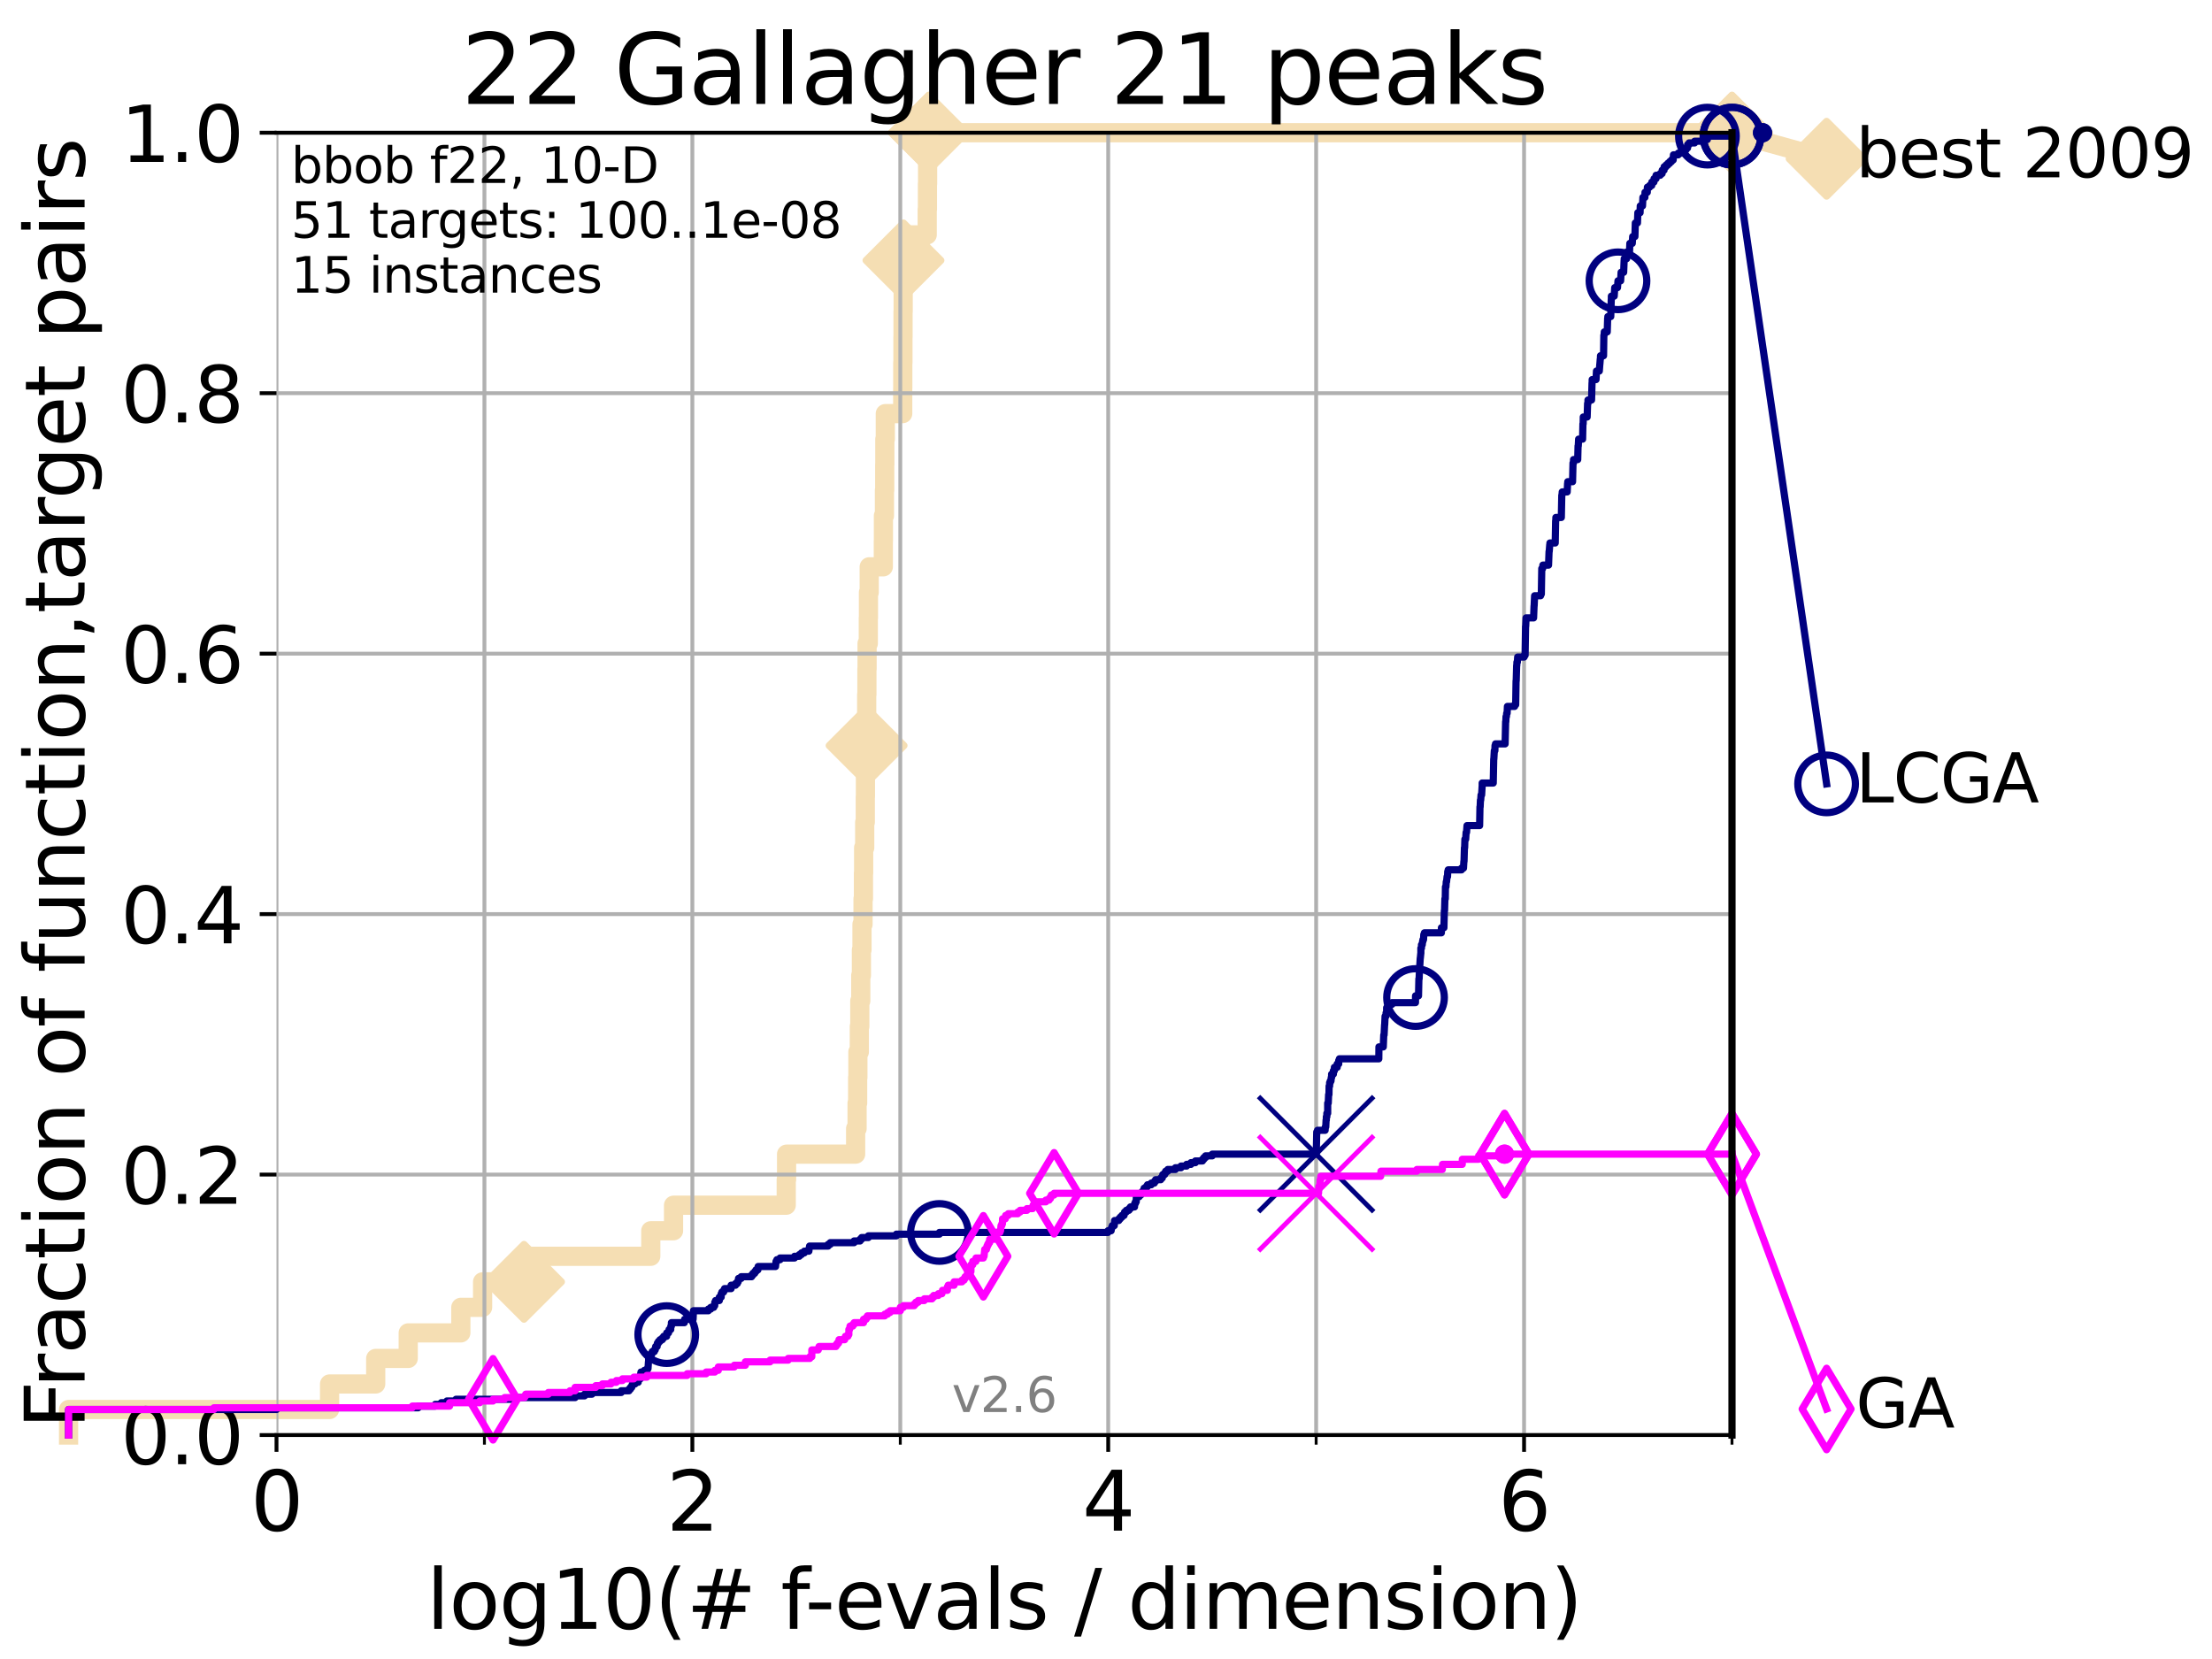 <?xml version="1.0" encoding="utf-8" standalone="no"?>
<!DOCTYPE svg PUBLIC "-//W3C//DTD SVG 1.1//EN"
  "http://www.w3.org/Graphics/SVG/1.1/DTD/svg11.dtd">
<svg xmlns:xlink="http://www.w3.org/1999/xlink" width="460.8pt" height="345.6pt" viewBox="0 0 460.8 345.6" xmlns="http://www.w3.org/2000/svg" version="1.1">
 <defs>
  <style type="text/css">*{stroke-linejoin: round; stroke-linecap: butt}</style>
 </defs>
 <g id="figure_1">
  <g id="patch_1">
   <path d="M 0 345.6 
L 460.8 345.6 
L 460.8 0 
L 0 0 
z
" style="fill: #ffffff"/>
  </g>
  <g id="axes_1">
   <g id="patch_2">
    <path d="M 57.6 298.944 
L 360.806 298.944 
L 360.806 27.648 
L 57.6 27.648 
z
" style="fill: #ffffff"/>
   </g>
   <g id="line2d_1">
    <path d="M 14.285 298.944 
L 14.285 293.624 
L 68.657 293.624 
L 68.657 288.305 
L 78.267 288.305 
L 78.267 282.985 
L 85.039 282.985 
L 85.039 277.666 
L 95.999 277.666 
L 95.999 272.346 
L 100.535 272.346 
L 100.535 267.027 
L 109.159 267.027 
L 109.159 261.707 
L 135.569 261.707 
L 135.569 256.388 
L 140.313 256.388 
L 140.313 251.068 
L 163.786 251.068 
L 163.786 245.749 
L 163.859 245.749 
L 163.859 240.429 
L 178.244 240.429 
L 178.244 235.11 
L 178.547 235.11 
L 178.547 229.79 
L 178.662 229.79 
L 178.662 224.471 
L 178.713 224.471 
L 178.713 219.151 
L 179.012 219.151 
L 179.012 213.832 
L 179.112 213.832 
L 179.112 208.512 
L 179.311 208.512 
L 179.311 203.192 
L 179.448 203.192 
L 179.448 197.873 
L 179.569 197.873 
L 179.569 192.553 
L 179.786 192.553 
L 179.786 187.234 
L 179.871 187.234 
L 179.871 181.914 
L 179.913 181.914 
L 179.913 176.595 
L 180.135 176.595 
L 180.135 171.275 
L 180.257 171.275 
L 180.257 165.956 
L 180.285 165.956 
L 180.285 160.636 
L 180.5 160.636 
L 180.5 155.317 
L 180.527 155.317 
L 180.527 149.997 
L 180.546 149.997 
L 180.546 144.678 
L 180.593 144.678 
L 180.593 139.358 
L 180.631 139.358 
L 180.631 134.039 
L 180.884 134.039 
L 180.884 128.719 
L 180.916 128.719 
L 180.916 123.4 
L 181.074 123.4 
L 181.074 118.08 
L 184.011 118.08 
L 184.011 112.76 
L 184.031 112.76 
L 184.031 107.441 
L 184.246 107.441 
L 184.246 102.121 
L 184.302 102.121 
L 184.302 96.802 
L 184.326 96.802 
L 184.326 91.482 
L 184.426 91.482 
L 184.426 86.163 
L 188.05 86.163 
L 188.05 80.843 
L 188.065 80.843 
L 188.065 75.524 
L 188.098 75.524 
L 188.098 70.204 
L 188.118 70.204 
L 188.118 64.885 
L 188.147 64.885 
L 188.147 59.565 
L 188.195 59.565 
L 188.195 54.246 
L 188.207 54.246 
L 188.207 48.926 
L 193.155 48.926 
L 193.155 43.607 
L 193.202 43.607 
L 193.202 38.287 
L 193.236 38.287 
L 193.236 32.968 
L 193.486 32.968 
L 193.486 27.648 
L 360.806 27.648 
" style="fill: none; stroke: #f5deb3; stroke-width: 4; stroke-linecap: square"/>
   </g>
   <g id="line2d_2">
    <defs>
     <path id="mfcdd5320f6" d="M 0 7.778 
L 7.778 0 
L 0 -7.778 
L -7.778 0 
z
" style="stroke: #f5deb3; stroke-width: 1.5; stroke-linejoin: miter"/>
    </defs>
    <g>
     <use xlink:href="#mfcdd5320f6" x="109.159" y="267.027" style="fill: #f5deb3; stroke: #f5deb3; stroke-width: 1.5; stroke-linejoin: miter"/>
     <use xlink:href="#mfcdd5320f6" x="180.527" y="155.317" style="fill: #f5deb3; stroke: #f5deb3; stroke-width: 1.5; stroke-linejoin: miter"/>
     <use xlink:href="#mfcdd5320f6" x="188.207" y="54.246" style="fill: #f5deb3; stroke: #f5deb3; stroke-width: 1.5; stroke-linejoin: miter"/>
     <use xlink:href="#mfcdd5320f6" x="193.486" y="27.648" style="fill: #f5deb3; stroke: #f5deb3; stroke-width: 1.5; stroke-linejoin: miter"/>
     <use xlink:href="#mfcdd5320f6" x="193.486" y="27.648" style="fill: #f5deb3; stroke: #f5deb3; stroke-width: 1.5; stroke-linejoin: miter"/>
     <use xlink:href="#mfcdd5320f6" x="360.806" y="27.648" style="fill: #f5deb3; stroke: #f5deb3; stroke-width: 1.5; stroke-linejoin: miter"/>
    </g>
   </g>
   <g id="line2d_3">
    <path style="fill: none; stroke: #f5deb3; stroke-width: 4; stroke-linecap: square"/>
    <g/>
   </g>
   <g id="line2d_4">
    <path d="M 360.806 27.648 
L 380.515 33.074 
" style="fill: none; stroke: #f5deb3; stroke-width: 4; stroke-linecap: square"/>
    <g>
     <use xlink:href="#mfcdd5320f6" x="360.806" y="27.648" style="fill: #f5deb3; stroke: #f5deb3; stroke-width: 1.5; stroke-linejoin: miter"/>
     <use xlink:href="#mfcdd5320f6" x="380.515" y="33.074" style="fill: #f5deb3; stroke: #f5deb3; stroke-width: 1.5; stroke-linejoin: miter"/>
    </g>
   </g>
   <g id="matplotlib.axis_1">
    <g id="xtick_1">
     <g id="line2d_5">
      <path d="M 57.6 298.944 
L 57.6 27.648 
" clip-path="url(#p68dbb44972)" style="fill: none; stroke: #b0b0b0; stroke-width: 0.8; stroke-linecap: square"/>
     </g>
     <g id="line2d_6">
      <defs>
       <path id="m03008a2c82" d="M 0 0 
L 0 3.5 
" style="stroke: #000000; stroke-width: 0.8"/>
      </defs>
      <g>
       <use xlink:href="#m03008a2c82" x="57.6" y="298.944" style="stroke: #000000; stroke-width: 0.8"/>
      </g>
     </g>
     <g id="text_1">
      <!-- 0 -->
      <g transform="translate(52.192 318.861)scale(0.17 -0.17)">
       <defs>
        <path id="DejaVuSans-30" d="M 2034 4250 
Q 1547 4250 1301 3770 
Q 1056 3291 1056 2328 
Q 1056 1369 1301 889 
Q 1547 409 2034 409 
Q 2525 409 2770 889 
Q 3016 1369 3016 2328 
Q 3016 3291 2770 3770 
Q 2525 4250 2034 4250 
z
M 2034 4750 
Q 2819 4750 3233 4129 
Q 3647 3509 3647 2328 
Q 3647 1150 3233 529 
Q 2819 -91 2034 -91 
Q 1250 -91 836 529 
Q 422 1150 422 2328 
Q 422 3509 836 4129 
Q 1250 4750 2034 4750 
z
" transform="scale(0.016)"/>
       </defs>
       <use xlink:href="#DejaVuSans-30"/>
      </g>
     </g>
    </g>
    <g id="xtick_2">
     <g id="line2d_7">
      <path d="M 144.23 298.944 
L 144.23 27.648 
" clip-path="url(#p68dbb44972)" style="fill: none; stroke: #b0b0b0; stroke-width: 0.8; stroke-linecap: square"/>
     </g>
     <g id="line2d_8">
      <g>
       <use xlink:href="#m03008a2c82" x="144.23" y="298.944" style="stroke: #000000; stroke-width: 0.8"/>
      </g>
     </g>
     <g id="text_2">
      <!-- 2 -->
      <g transform="translate(138.822 318.861)scale(0.17 -0.17)">
       <defs>
        <path id="DejaVuSans-32" d="M 1228 531 
L 3431 531 
L 3431 0 
L 469 0 
L 469 531 
Q 828 903 1448 1529 
Q 2069 2156 2228 2338 
Q 2531 2678 2651 2914 
Q 2772 3150 2772 3378 
Q 2772 3750 2511 3984 
Q 2250 4219 1831 4219 
Q 1534 4219 1204 4116 
Q 875 4013 500 3803 
L 500 4441 
Q 881 4594 1212 4672 
Q 1544 4750 1819 4750 
Q 2544 4750 2975 4387 
Q 3406 4025 3406 3419 
Q 3406 3131 3298 2873 
Q 3191 2616 2906 2266 
Q 2828 2175 2409 1742 
Q 1991 1309 1228 531 
z
" transform="scale(0.016)"/>
       </defs>
       <use xlink:href="#DejaVuSans-32"/>
      </g>
     </g>
    </g>
    <g id="xtick_3">
     <g id="line2d_9">
      <path d="M 230.861 298.944 
L 230.861 27.648 
" clip-path="url(#p68dbb44972)" style="fill: none; stroke: #b0b0b0; stroke-width: 0.8; stroke-linecap: square"/>
     </g>
     <g id="line2d_10">
      <g>
       <use xlink:href="#m03008a2c82" x="230.861" y="298.944" style="stroke: #000000; stroke-width: 0.8"/>
      </g>
     </g>
     <g id="text_3">
      <!-- 4 -->
      <g transform="translate(225.453 318.861)scale(0.17 -0.17)">
       <defs>
        <path id="DejaVuSans-34" d="M 2419 4116 
L 825 1625 
L 2419 1625 
L 2419 4116 
z
M 2253 4666 
L 3047 4666 
L 3047 1625 
L 3713 1625 
L 3713 1100 
L 3047 1100 
L 3047 0 
L 2419 0 
L 2419 1100 
L 313 1100 
L 313 1709 
L 2253 4666 
z
" transform="scale(0.016)"/>
       </defs>
       <use xlink:href="#DejaVuSans-34"/>
      </g>
     </g>
    </g>
    <g id="xtick_4">
     <g id="line2d_11">
      <path d="M 317.491 298.944 
L 317.491 27.648 
" clip-path="url(#p68dbb44972)" style="fill: none; stroke: #b0b0b0; stroke-width: 0.8; stroke-linecap: square"/>
     </g>
     <g id="line2d_12">
      <g>
       <use xlink:href="#m03008a2c82" x="317.491" y="298.944" style="stroke: #000000; stroke-width: 0.8"/>
      </g>
     </g>
     <g id="text_4">
      <!-- 6 -->
      <g transform="translate(312.083 318.861)scale(0.17 -0.17)">
       <defs>
        <path id="DejaVuSans-36" d="M 2113 2584 
Q 1688 2584 1439 2293 
Q 1191 2003 1191 1497 
Q 1191 994 1439 701 
Q 1688 409 2113 409 
Q 2538 409 2786 701 
Q 3034 994 3034 1497 
Q 3034 2003 2786 2293 
Q 2538 2584 2113 2584 
z
M 3366 4563 
L 3366 3988 
Q 3128 4100 2886 4159 
Q 2644 4219 2406 4219 
Q 1781 4219 1451 3797 
Q 1122 3375 1075 2522 
Q 1259 2794 1537 2939 
Q 1816 3084 2150 3084 
Q 2853 3084 3261 2657 
Q 3669 2231 3669 1497 
Q 3669 778 3244 343 
Q 2819 -91 2113 -91 
Q 1303 -91 875 529 
Q 447 1150 447 2328 
Q 447 3434 972 4092 
Q 1497 4750 2381 4750 
Q 2619 4750 2861 4703 
Q 3103 4656 3366 4563 
z
" transform="scale(0.016)"/>
       </defs>
       <use xlink:href="#DejaVuSans-36"/>
      </g>
     </g>
    </g>
    <g id="xtick_5">
     <g id="line2d_13">
      <path d="M 100.915 298.944 
L 100.915 27.648 
" clip-path="url(#p68dbb44972)" style="fill: none; stroke: #b0b0b0; stroke-width: 0.8; stroke-linecap: square"/>
     </g>
     <g id="line2d_14">
      <defs>
       <path id="m8976411b44" d="M 0 0 
L 0 2 
" style="stroke: #000000; stroke-width: 0.6"/>
      </defs>
      <g>
       <use xlink:href="#m8976411b44" x="100.915" y="298.944" style="stroke: #000000; stroke-width: 0.6"/>
      </g>
     </g>
    </g>
    <g id="xtick_6">
     <g id="line2d_15">
      <path d="M 187.546 298.944 
L 187.546 27.648 
" clip-path="url(#p68dbb44972)" style="fill: none; stroke: #b0b0b0; stroke-width: 0.8; stroke-linecap: square"/>
     </g>
     <g id="line2d_16">
      <g>
       <use xlink:href="#m8976411b44" x="187.546" y="298.944" style="stroke: #000000; stroke-width: 0.6"/>
      </g>
     </g>
    </g>
    <g id="xtick_7">
     <g id="line2d_17">
      <path d="M 274.176 298.944 
L 274.176 27.648 
" clip-path="url(#p68dbb44972)" style="fill: none; stroke: #b0b0b0; stroke-width: 0.8; stroke-linecap: square"/>
     </g>
     <g id="line2d_18">
      <g>
       <use xlink:href="#m8976411b44" x="274.176" y="298.944" style="stroke: #000000; stroke-width: 0.6"/>
      </g>
     </g>
    </g>
    <g id="xtick_8">
     <g id="line2d_19">
      <path d="M 360.806 298.944 
L 360.806 27.648 
" clip-path="url(#p68dbb44972)" style="fill: none; stroke: #b0b0b0; stroke-width: 0.8; stroke-linecap: square"/>
     </g>
     <g id="line2d_20">
      <g>
       <use xlink:href="#m8976411b44" x="360.806" y="298.944" style="stroke: #000000; stroke-width: 0.6"/>
      </g>
     </g>
    </g>
    <g id="text_5">
     <!-- log10(# f-evals / dimension) -->
     <g transform="translate(88.823 339.314)scale(0.17 -0.17)">
      <defs>
       <path id="DejaVuSans-6c" d="M 603 4863 
L 1178 4863 
L 1178 0 
L 603 0 
L 603 4863 
z
" transform="scale(0.016)"/>
       <path id="DejaVuSans-6f" d="M 1959 3097 
Q 1497 3097 1228 2736 
Q 959 2375 959 1747 
Q 959 1119 1226 758 
Q 1494 397 1959 397 
Q 2419 397 2687 759 
Q 2956 1122 2956 1747 
Q 2956 2369 2687 2733 
Q 2419 3097 1959 3097 
z
M 1959 3584 
Q 2709 3584 3137 3096 
Q 3566 2609 3566 1747 
Q 3566 888 3137 398 
Q 2709 -91 1959 -91 
Q 1206 -91 779 398 
Q 353 888 353 1747 
Q 353 2609 779 3096 
Q 1206 3584 1959 3584 
z
" transform="scale(0.016)"/>
       <path id="DejaVuSans-67" d="M 2906 1791 
Q 2906 2416 2648 2759 
Q 2391 3103 1925 3103 
Q 1463 3103 1205 2759 
Q 947 2416 947 1791 
Q 947 1169 1205 825 
Q 1463 481 1925 481 
Q 2391 481 2648 825 
Q 2906 1169 2906 1791 
z
M 3481 434 
Q 3481 -459 3084 -895 
Q 2688 -1331 1869 -1331 
Q 1566 -1331 1297 -1286 
Q 1028 -1241 775 -1147 
L 775 -588 
Q 1028 -725 1275 -790 
Q 1522 -856 1778 -856 
Q 2344 -856 2625 -561 
Q 2906 -266 2906 331 
L 2906 616 
Q 2728 306 2450 153 
Q 2172 0 1784 0 
Q 1141 0 747 490 
Q 353 981 353 1791 
Q 353 2603 747 3093 
Q 1141 3584 1784 3584 
Q 2172 3584 2450 3431 
Q 2728 3278 2906 2969 
L 2906 3500 
L 3481 3500 
L 3481 434 
z
" transform="scale(0.016)"/>
       <path id="DejaVuSans-31" d="M 794 531 
L 1825 531 
L 1825 4091 
L 703 3866 
L 703 4441 
L 1819 4666 
L 2450 4666 
L 2450 531 
L 3481 531 
L 3481 0 
L 794 0 
L 794 531 
z
" transform="scale(0.016)"/>
       <path id="DejaVuSans-28" d="M 1984 4856 
Q 1566 4138 1362 3434 
Q 1159 2731 1159 2009 
Q 1159 1288 1364 580 
Q 1569 -128 1984 -844 
L 1484 -844 
Q 1016 -109 783 600 
Q 550 1309 550 2009 
Q 550 2706 781 3412 
Q 1013 4119 1484 4856 
L 1984 4856 
z
" transform="scale(0.016)"/>
       <path id="DejaVuSans-23" d="M 3272 2816 
L 2363 2816 
L 2100 1772 
L 3016 1772 
L 3272 2816 
z
M 2803 4594 
L 2478 3297 
L 3391 3297 
L 3719 4594 
L 4219 4594 
L 3897 3297 
L 4872 3297 
L 4872 2816 
L 3775 2816 
L 3519 1772 
L 4513 1772 
L 4513 1294 
L 3397 1294 
L 3072 0 
L 2572 0 
L 2894 1294 
L 1978 1294 
L 1656 0 
L 1153 0 
L 1478 1294 
L 494 1294 
L 494 1772 
L 1594 1772 
L 1856 2816 
L 850 2816 
L 850 3297 
L 1978 3297 
L 2297 4594 
L 2803 4594 
z
" transform="scale(0.016)"/>
       <path id="DejaVuSans-20" transform="scale(0.016)"/>
       <path id="DejaVuSans-66" d="M 2375 4863 
L 2375 4384 
L 1825 4384 
Q 1516 4384 1395 4259 
Q 1275 4134 1275 3809 
L 1275 3500 
L 2222 3500 
L 2222 3053 
L 1275 3053 
L 1275 0 
L 697 0 
L 697 3053 
L 147 3053 
L 147 3500 
L 697 3500 
L 697 3744 
Q 697 4328 969 4595 
Q 1241 4863 1831 4863 
L 2375 4863 
z
" transform="scale(0.016)"/>
       <path id="DejaVuSans-2d" d="M 313 2009 
L 1997 2009 
L 1997 1497 
L 313 1497 
L 313 2009 
z
" transform="scale(0.016)"/>
       <path id="DejaVuSans-65" d="M 3597 1894 
L 3597 1613 
L 953 1613 
Q 991 1019 1311 708 
Q 1631 397 2203 397 
Q 2534 397 2845 478 
Q 3156 559 3463 722 
L 3463 178 
Q 3153 47 2828 -22 
Q 2503 -91 2169 -91 
Q 1331 -91 842 396 
Q 353 884 353 1716 
Q 353 2575 817 3079 
Q 1281 3584 2069 3584 
Q 2775 3584 3186 3129 
Q 3597 2675 3597 1894 
z
M 3022 2063 
Q 3016 2534 2758 2815 
Q 2500 3097 2075 3097 
Q 1594 3097 1305 2825 
Q 1016 2553 972 2059 
L 3022 2063 
z
" transform="scale(0.016)"/>
       <path id="DejaVuSans-76" d="M 191 3500 
L 800 3500 
L 1894 563 
L 2988 3500 
L 3597 3500 
L 2284 0 
L 1503 0 
L 191 3500 
z
" transform="scale(0.016)"/>
       <path id="DejaVuSans-61" d="M 2194 1759 
Q 1497 1759 1228 1600 
Q 959 1441 959 1056 
Q 959 750 1161 570 
Q 1363 391 1709 391 
Q 2188 391 2477 730 
Q 2766 1069 2766 1631 
L 2766 1759 
L 2194 1759 
z
M 3341 1997 
L 3341 0 
L 2766 0 
L 2766 531 
Q 2569 213 2275 61 
Q 1981 -91 1556 -91 
Q 1019 -91 701 211 
Q 384 513 384 1019 
Q 384 1609 779 1909 
Q 1175 2209 1959 2209 
L 2766 2209 
L 2766 2266 
Q 2766 2663 2505 2880 
Q 2244 3097 1772 3097 
Q 1472 3097 1187 3025 
Q 903 2953 641 2809 
L 641 3341 
Q 956 3463 1253 3523 
Q 1550 3584 1831 3584 
Q 2591 3584 2966 3190 
Q 3341 2797 3341 1997 
z
" transform="scale(0.016)"/>
       <path id="DejaVuSans-73" d="M 2834 3397 
L 2834 2853 
Q 2591 2978 2328 3040 
Q 2066 3103 1784 3103 
Q 1356 3103 1142 2972 
Q 928 2841 928 2578 
Q 928 2378 1081 2264 
Q 1234 2150 1697 2047 
L 1894 2003 
Q 2506 1872 2764 1633 
Q 3022 1394 3022 966 
Q 3022 478 2636 193 
Q 2250 -91 1575 -91 
Q 1294 -91 989 -36 
Q 684 19 347 128 
L 347 722 
Q 666 556 975 473 
Q 1284 391 1588 391 
Q 1994 391 2212 530 
Q 2431 669 2431 922 
Q 2431 1156 2273 1281 
Q 2116 1406 1581 1522 
L 1381 1569 
Q 847 1681 609 1914 
Q 372 2147 372 2553 
Q 372 3047 722 3315 
Q 1072 3584 1716 3584 
Q 2034 3584 2315 3537 
Q 2597 3491 2834 3397 
z
" transform="scale(0.016)"/>
       <path id="DejaVuSans-2f" d="M 1625 4666 
L 2156 4666 
L 531 -594 
L 0 -594 
L 1625 4666 
z
" transform="scale(0.016)"/>
       <path id="DejaVuSans-64" d="M 2906 2969 
L 2906 4863 
L 3481 4863 
L 3481 0 
L 2906 0 
L 2906 525 
Q 2725 213 2448 61 
Q 2172 -91 1784 -91 
Q 1150 -91 751 415 
Q 353 922 353 1747 
Q 353 2572 751 3078 
Q 1150 3584 1784 3584 
Q 2172 3584 2448 3432 
Q 2725 3281 2906 2969 
z
M 947 1747 
Q 947 1113 1208 752 
Q 1469 391 1925 391 
Q 2381 391 2643 752 
Q 2906 1113 2906 1747 
Q 2906 2381 2643 2742 
Q 2381 3103 1925 3103 
Q 1469 3103 1208 2742 
Q 947 2381 947 1747 
z
" transform="scale(0.016)"/>
       <path id="DejaVuSans-69" d="M 603 3500 
L 1178 3500 
L 1178 0 
L 603 0 
L 603 3500 
z
M 603 4863 
L 1178 4863 
L 1178 4134 
L 603 4134 
L 603 4863 
z
" transform="scale(0.016)"/>
       <path id="DejaVuSans-6d" d="M 3328 2828 
Q 3544 3216 3844 3400 
Q 4144 3584 4550 3584 
Q 5097 3584 5394 3201 
Q 5691 2819 5691 2113 
L 5691 0 
L 5113 0 
L 5113 2094 
Q 5113 2597 4934 2840 
Q 4756 3084 4391 3084 
Q 3944 3084 3684 2787 
Q 3425 2491 3425 1978 
L 3425 0 
L 2847 0 
L 2847 2094 
Q 2847 2600 2669 2842 
Q 2491 3084 2119 3084 
Q 1678 3084 1418 2786 
Q 1159 2488 1159 1978 
L 1159 0 
L 581 0 
L 581 3500 
L 1159 3500 
L 1159 2956 
Q 1356 3278 1631 3431 
Q 1906 3584 2284 3584 
Q 2666 3584 2933 3390 
Q 3200 3197 3328 2828 
z
" transform="scale(0.016)"/>
       <path id="DejaVuSans-6e" d="M 3513 2113 
L 3513 0 
L 2938 0 
L 2938 2094 
Q 2938 2591 2744 2837 
Q 2550 3084 2163 3084 
Q 1697 3084 1428 2787 
Q 1159 2491 1159 1978 
L 1159 0 
L 581 0 
L 581 3500 
L 1159 3500 
L 1159 2956 
Q 1366 3272 1645 3428 
Q 1925 3584 2291 3584 
Q 2894 3584 3203 3211 
Q 3513 2838 3513 2113 
z
" transform="scale(0.016)"/>
       <path id="DejaVuSans-29" d="M 513 4856 
L 1013 4856 
Q 1481 4119 1714 3412 
Q 1947 2706 1947 2009 
Q 1947 1309 1714 600 
Q 1481 -109 1013 -844 
L 513 -844 
Q 928 -128 1133 580 
Q 1338 1288 1338 2009 
Q 1338 2731 1133 3434 
Q 928 4138 513 4856 
z
" transform="scale(0.016)"/>
      </defs>
      <use xlink:href="#DejaVuSans-6c"/>
      <use xlink:href="#DejaVuSans-6f" x="27.783"/>
      <use xlink:href="#DejaVuSans-67" x="88.965"/>
      <use xlink:href="#DejaVuSans-31" x="152.441"/>
      <use xlink:href="#DejaVuSans-30" x="216.064"/>
      <use xlink:href="#DejaVuSans-28" x="279.688"/>
      <use xlink:href="#DejaVuSans-23" x="318.701"/>
      <use xlink:href="#DejaVuSans-20" x="402.49"/>
      <use xlink:href="#DejaVuSans-66" x="434.277"/>
      <use xlink:href="#DejaVuSans-2d" x="463.982"/>
      <use xlink:href="#DejaVuSans-65" x="500.066"/>
      <use xlink:href="#DejaVuSans-76" x="561.59"/>
      <use xlink:href="#DejaVuSans-61" x="620.77"/>
      <use xlink:href="#DejaVuSans-6c" x="682.049"/>
      <use xlink:href="#DejaVuSans-73" x="709.832"/>
      <use xlink:href="#DejaVuSans-20" x="761.932"/>
      <use xlink:href="#DejaVuSans-2f" x="793.719"/>
      <use xlink:href="#DejaVuSans-20" x="827.41"/>
      <use xlink:href="#DejaVuSans-64" x="859.197"/>
      <use xlink:href="#DejaVuSans-69" x="922.674"/>
      <use xlink:href="#DejaVuSans-6d" x="950.457"/>
      <use xlink:href="#DejaVuSans-65" x="1047.869"/>
      <use xlink:href="#DejaVuSans-6e" x="1109.393"/>
      <use xlink:href="#DejaVuSans-73" x="1172.771"/>
      <use xlink:href="#DejaVuSans-69" x="1224.871"/>
      <use xlink:href="#DejaVuSans-6f" x="1252.654"/>
      <use xlink:href="#DejaVuSans-6e" x="1313.836"/>
      <use xlink:href="#DejaVuSans-29" x="1377.215"/>
     </g>
    </g>
   </g>
   <g id="matplotlib.axis_2">
    <g id="ytick_1">
     <g id="line2d_21">
      <path d="M 57.6 298.944 
L 360.806 298.944 
" clip-path="url(#p68dbb44972)" style="fill: none; stroke: #b0b0b0; stroke-width: 0.8; stroke-linecap: square"/>
     </g>
     <g id="line2d_22">
      <defs>
       <path id="m035d790cbb" d="M 0 0 
L -3.5 0 
" style="stroke: #000000; stroke-width: 0.8"/>
      </defs>
      <g>
       <use xlink:href="#m035d790cbb" x="57.6" y="298.944" style="stroke: #000000; stroke-width: 0.8"/>
      </g>
     </g>
     <g id="text_6">
      <!-- 0.0 -->
      <g transform="translate(25.155 305.023)scale(0.16 -0.16)">
       <defs>
        <path id="DejaVuSans-2e" d="M 684 794 
L 1344 794 
L 1344 0 
L 684 0 
L 684 794 
z
" transform="scale(0.016)"/>
       </defs>
       <use xlink:href="#DejaVuSans-30"/>
       <use xlink:href="#DejaVuSans-2e" x="63.623"/>
       <use xlink:href="#DejaVuSans-30" x="95.41"/>
      </g>
     </g>
    </g>
    <g id="ytick_2">
     <g id="line2d_23">
      <path d="M 57.6 244.685 
L 360.806 244.685 
" clip-path="url(#p68dbb44972)" style="fill: none; stroke: #b0b0b0; stroke-width: 0.8; stroke-linecap: square"/>
     </g>
     <g id="line2d_24">
      <g>
       <use xlink:href="#m035d790cbb" x="57.6" y="244.685" style="stroke: #000000; stroke-width: 0.8"/>
      </g>
     </g>
     <g id="text_7">
      <!-- 0.2 -->
      <g transform="translate(25.155 250.764)scale(0.16 -0.16)">
       <use xlink:href="#DejaVuSans-30"/>
       <use xlink:href="#DejaVuSans-2e" x="63.623"/>
       <use xlink:href="#DejaVuSans-32" x="95.41"/>
      </g>
     </g>
    </g>
    <g id="ytick_3">
     <g id="line2d_25">
      <path d="M 57.6 190.426 
L 360.806 190.426 
" clip-path="url(#p68dbb44972)" style="fill: none; stroke: #b0b0b0; stroke-width: 0.8; stroke-linecap: square"/>
     </g>
     <g id="line2d_26">
      <g>
       <use xlink:href="#m035d790cbb" x="57.6" y="190.426" style="stroke: #000000; stroke-width: 0.8"/>
      </g>
     </g>
     <g id="text_8">
      <!-- 0.4 -->
      <g transform="translate(25.155 196.504)scale(0.16 -0.16)">
       <use xlink:href="#DejaVuSans-30"/>
       <use xlink:href="#DejaVuSans-2e" x="63.623"/>
       <use xlink:href="#DejaVuSans-34" x="95.41"/>
      </g>
     </g>
    </g>
    <g id="ytick_4">
     <g id="line2d_27">
      <path d="M 57.6 136.166 
L 360.806 136.166 
" clip-path="url(#p68dbb44972)" style="fill: none; stroke: #b0b0b0; stroke-width: 0.8; stroke-linecap: square"/>
     </g>
     <g id="line2d_28">
      <g>
       <use xlink:href="#m035d790cbb" x="57.6" y="136.166" style="stroke: #000000; stroke-width: 0.8"/>
      </g>
     </g>
     <g id="text_9">
      <!-- 0.6 -->
      <g transform="translate(25.155 142.245)scale(0.16 -0.16)">
       <use xlink:href="#DejaVuSans-30"/>
       <use xlink:href="#DejaVuSans-2e" x="63.623"/>
       <use xlink:href="#DejaVuSans-36" x="95.41"/>
      </g>
     </g>
    </g>
    <g id="ytick_5">
     <g id="line2d_29">
      <path d="M 57.6 81.907 
L 360.806 81.907 
" clip-path="url(#p68dbb44972)" style="fill: none; stroke: #b0b0b0; stroke-width: 0.8; stroke-linecap: square"/>
     </g>
     <g id="line2d_30">
      <g>
       <use xlink:href="#m035d790cbb" x="57.6" y="81.907" style="stroke: #000000; stroke-width: 0.8"/>
      </g>
     </g>
     <g id="text_10">
      <!-- 0.8 -->
      <g transform="translate(25.155 87.986)scale(0.16 -0.16)">
       <defs>
        <path id="DejaVuSans-38" d="M 2034 2216 
Q 1584 2216 1326 1975 
Q 1069 1734 1069 1313 
Q 1069 891 1326 650 
Q 1584 409 2034 409 
Q 2484 409 2743 651 
Q 3003 894 3003 1313 
Q 3003 1734 2745 1975 
Q 2488 2216 2034 2216 
z
M 1403 2484 
Q 997 2584 770 2862 
Q 544 3141 544 3541 
Q 544 4100 942 4425 
Q 1341 4750 2034 4750 
Q 2731 4750 3128 4425 
Q 3525 4100 3525 3541 
Q 3525 3141 3298 2862 
Q 3072 2584 2669 2484 
Q 3125 2378 3379 2068 
Q 3634 1759 3634 1313 
Q 3634 634 3220 271 
Q 2806 -91 2034 -91 
Q 1263 -91 848 271 
Q 434 634 434 1313 
Q 434 1759 690 2068 
Q 947 2378 1403 2484 
z
M 1172 3481 
Q 1172 3119 1398 2916 
Q 1625 2713 2034 2713 
Q 2441 2713 2670 2916 
Q 2900 3119 2900 3481 
Q 2900 3844 2670 4047 
Q 2441 4250 2034 4250 
Q 1625 4250 1398 4047 
Q 1172 3844 1172 3481 
z
" transform="scale(0.016)"/>
       </defs>
       <use xlink:href="#DejaVuSans-30"/>
       <use xlink:href="#DejaVuSans-2e" x="63.623"/>
       <use xlink:href="#DejaVuSans-38" x="95.41"/>
      </g>
     </g>
    </g>
    <g id="ytick_6">
     <g id="line2d_31">
      <path d="M 57.6 27.648 
L 360.806 27.648 
" clip-path="url(#p68dbb44972)" style="fill: none; stroke: #b0b0b0; stroke-width: 0.8; stroke-linecap: square"/>
     </g>
     <g id="line2d_32">
      <g>
       <use xlink:href="#m035d790cbb" x="57.6" y="27.648" style="stroke: #000000; stroke-width: 0.8"/>
      </g>
     </g>
     <g id="text_11">
      <!-- 1.0 -->
      <g transform="translate(25.155 33.727)scale(0.16 -0.16)">
       <use xlink:href="#DejaVuSans-31"/>
       <use xlink:href="#DejaVuSans-2e" x="63.623"/>
       <use xlink:href="#DejaVuSans-30" x="95.41"/>
      </g>
     </g>
    </g>
    <g id="text_12">
     <!-- Fraction of function,target pairs -->
     <g transform="translate(17.62 297.681)rotate(-90)scale(0.17 -0.17)">
      <defs>
       <path id="DejaVuSans-46" d="M 628 4666 
L 3309 4666 
L 3309 4134 
L 1259 4134 
L 1259 2759 
L 3109 2759 
L 3109 2228 
L 1259 2228 
L 1259 0 
L 628 0 
L 628 4666 
z
" transform="scale(0.016)"/>
       <path id="DejaVuSans-72" d="M 2631 2963 
Q 2534 3019 2420 3045 
Q 2306 3072 2169 3072 
Q 1681 3072 1420 2755 
Q 1159 2438 1159 1844 
L 1159 0 
L 581 0 
L 581 3500 
L 1159 3500 
L 1159 2956 
Q 1341 3275 1631 3429 
Q 1922 3584 2338 3584 
Q 2397 3584 2469 3576 
Q 2541 3569 2628 3553 
L 2631 2963 
z
" transform="scale(0.016)"/>
       <path id="DejaVuSans-63" d="M 3122 3366 
L 3122 2828 
Q 2878 2963 2633 3030 
Q 2388 3097 2138 3097 
Q 1578 3097 1268 2742 
Q 959 2388 959 1747 
Q 959 1106 1268 751 
Q 1578 397 2138 397 
Q 2388 397 2633 464 
Q 2878 531 3122 666 
L 3122 134 
Q 2881 22 2623 -34 
Q 2366 -91 2075 -91 
Q 1284 -91 818 406 
Q 353 903 353 1747 
Q 353 2603 823 3093 
Q 1294 3584 2113 3584 
Q 2378 3584 2631 3529 
Q 2884 3475 3122 3366 
z
" transform="scale(0.016)"/>
       <path id="DejaVuSans-74" d="M 1172 4494 
L 1172 3500 
L 2356 3500 
L 2356 3053 
L 1172 3053 
L 1172 1153 
Q 1172 725 1289 603 
Q 1406 481 1766 481 
L 2356 481 
L 2356 0 
L 1766 0 
Q 1100 0 847 248 
Q 594 497 594 1153 
L 594 3053 
L 172 3053 
L 172 3500 
L 594 3500 
L 594 4494 
L 1172 4494 
z
" transform="scale(0.016)"/>
       <path id="DejaVuSans-75" d="M 544 1381 
L 544 3500 
L 1119 3500 
L 1119 1403 
Q 1119 906 1312 657 
Q 1506 409 1894 409 
Q 2359 409 2629 706 
Q 2900 1003 2900 1516 
L 2900 3500 
L 3475 3500 
L 3475 0 
L 2900 0 
L 2900 538 
Q 2691 219 2414 64 
Q 2138 -91 1772 -91 
Q 1169 -91 856 284 
Q 544 659 544 1381 
z
M 1991 3584 
L 1991 3584 
z
" transform="scale(0.016)"/>
       <path id="DejaVuSans-2c" d="M 750 794 
L 1409 794 
L 1409 256 
L 897 -744 
L 494 -744 
L 750 256 
L 750 794 
z
" transform="scale(0.016)"/>
       <path id="DejaVuSans-70" d="M 1159 525 
L 1159 -1331 
L 581 -1331 
L 581 3500 
L 1159 3500 
L 1159 2969 
Q 1341 3281 1617 3432 
Q 1894 3584 2278 3584 
Q 2916 3584 3314 3078 
Q 3713 2572 3713 1747 
Q 3713 922 3314 415 
Q 2916 -91 2278 -91 
Q 1894 -91 1617 61 
Q 1341 213 1159 525 
z
M 3116 1747 
Q 3116 2381 2855 2742 
Q 2594 3103 2138 3103 
Q 1681 3103 1420 2742 
Q 1159 2381 1159 1747 
Q 1159 1113 1420 752 
Q 1681 391 2138 391 
Q 2594 391 2855 752 
Q 3116 1113 3116 1747 
z
" transform="scale(0.016)"/>
      </defs>
      <use xlink:href="#DejaVuSans-46"/>
      <use xlink:href="#DejaVuSans-72" x="50.27"/>
      <use xlink:href="#DejaVuSans-61" x="91.383"/>
      <use xlink:href="#DejaVuSans-63" x="152.662"/>
      <use xlink:href="#DejaVuSans-74" x="207.643"/>
      <use xlink:href="#DejaVuSans-69" x="246.852"/>
      <use xlink:href="#DejaVuSans-6f" x="274.635"/>
      <use xlink:href="#DejaVuSans-6e" x="335.816"/>
      <use xlink:href="#DejaVuSans-20" x="399.195"/>
      <use xlink:href="#DejaVuSans-6f" x="430.982"/>
      <use xlink:href="#DejaVuSans-66" x="492.164"/>
      <use xlink:href="#DejaVuSans-20" x="527.369"/>
      <use xlink:href="#DejaVuSans-66" x="559.156"/>
      <use xlink:href="#DejaVuSans-75" x="594.361"/>
      <use xlink:href="#DejaVuSans-6e" x="657.74"/>
      <use xlink:href="#DejaVuSans-63" x="721.119"/>
      <use xlink:href="#DejaVuSans-74" x="776.1"/>
      <use xlink:href="#DejaVuSans-69" x="815.309"/>
      <use xlink:href="#DejaVuSans-6f" x="843.092"/>
      <use xlink:href="#DejaVuSans-6e" x="904.273"/>
      <use xlink:href="#DejaVuSans-2c" x="967.652"/>
      <use xlink:href="#DejaVuSans-74" x="999.439"/>
      <use xlink:href="#DejaVuSans-61" x="1038.648"/>
      <use xlink:href="#DejaVuSans-72" x="1099.928"/>
      <use xlink:href="#DejaVuSans-67" x="1139.291"/>
      <use xlink:href="#DejaVuSans-65" x="1202.768"/>
      <use xlink:href="#DejaVuSans-74" x="1264.291"/>
      <use xlink:href="#DejaVuSans-20" x="1303.5"/>
      <use xlink:href="#DejaVuSans-70" x="1335.287"/>
      <use xlink:href="#DejaVuSans-61" x="1398.764"/>
      <use xlink:href="#DejaVuSans-69" x="1460.043"/>
      <use xlink:href="#DejaVuSans-72" x="1487.826"/>
      <use xlink:href="#DejaVuSans-73" x="1528.939"/>
     </g>
    </g>
   </g>
   <g id="line2d_33">
    <defs>
     <path id="mc26e0cef3e" d="M 0 1.5 
C 0.398 1.5 0.779 1.342 1.061 1.061 
C 1.342 0.779 1.5 0.398 1.5 0 
C 1.5 -0.398 1.342 -0.779 1.061 -1.061 
C 0.779 -1.342 0.398 -1.5 0 -1.5 
C -0.398 -1.5 -0.779 -1.342 -1.061 -1.061 
C -1.342 -0.779 -1.5 -0.398 -1.5 0 
C -1.5 0.398 -1.342 0.779 -1.061 1.061 
C -0.779 1.342 -0.398 1.5 0 1.5 
z
" style="stroke: #f5deb3"/>
    </defs>
    <g>
     <use xlink:href="#mc26e0cef3e" x="193.486" y="27.648" style="fill: #f5deb3; stroke: #f5deb3"/>
     <use xlink:href="#mc26e0cef3e" x="193.486" y="27.648" style="fill: #f5deb3; stroke: #f5deb3"/>
    </g>
   </g>
   <g id="line2d_34">
    <defs>
     <path id="m382b236460" d="M 0 1.5 
C 0.398 1.5 0.779 1.342 1.061 1.061 
C 1.342 0.779 1.5 0.398 1.5 0 
C 1.5 -0.398 1.342 -0.779 1.061 -1.061 
C 0.779 -1.342 0.398 -1.5 0 -1.5 
C -0.398 -1.5 -0.779 -1.342 -1.061 -1.061 
C -1.342 -0.779 -1.5 -0.398 -1.5 0 
C -1.5 0.398 -1.342 0.779 -1.061 1.061 
C -0.779 1.342 -0.398 1.5 0 1.5 
z
" style="stroke: #000080"/>
    </defs>
    <g>
     <use xlink:href="#m382b236460" x="367.17" y="27.648" style="fill: #000080; stroke: #000080"/>
     <use xlink:href="#m382b236460" x="367.17" y="27.648" style="fill: #000080; stroke: #000080"/>
    </g>
   </g>
   <g id="line2d_35">
    <path d="M 14.285 298.944 
L 14.285 293.624 
L 57.6 293.624 
L 57.6 293.27 
L 87.108 293.27 
L 87.108 292.915 
L 90.668 292.915 
L 90.668 292.561 
L 91.923 292.561 
L 91.923 292.206 
L 93.099 292.206 
L 93.099 291.851 
L 94.995 291.851 
L 94.995 291.497 
L 107.11 291.497 
L 107.11 291.142 
L 119.808 291.142 
L 119.808 290.787 
L 121.769 290.787 
L 121.769 290.433 
L 123.318 290.433 
L 123.318 290.078 
L 129.417 290.078 
L 129.417 289.723 
L 131.04 289.723 
L 131.04 289.369 
L 131.341 289.369 
L 131.341 289.014 
L 131.601 289.014 
L 131.601 288.66 
L 131.747 288.66 
L 131.747 288.305 
L 132.287 288.305 
L 132.287 287.95 
L 132.95 287.95 
L 132.984 287.241 
L 133.39 287.241 
L 133.457 286.177 
L 133.524 286.177 
L 133.524 285.822 
L 134.241 285.822 
L 134.241 285.468 
L 134.808 285.468 
L 134.808 285.113 
L 134.993 285.113 
L 135.085 283.695 
L 135.116 283.695 
L 135.116 282.276 
L 135.717 282.276 
L 135.717 281.922 
L 135.864 281.922 
L 135.864 281.567 
L 136.3 281.567 
L 136.3 281.212 
L 136.499 281.212 
L 136.584 280.503 
L 136.892 280.503 
L 136.948 279.794 
L 137.168 279.794 
L 137.168 279.439 
L 137.494 279.439 
L 137.494 279.084 
L 137.972 279.084 
L 137.972 278.73 
L 138.259 278.73 
L 138.259 278.375 
L 138.869 278.375 
L 138.894 277.666 
L 139.265 277.666 
L 139.265 277.311 
L 139.387 277.311 
L 139.387 276.957 
L 139.725 276.957 
L 139.748 276.247 
L 139.867 276.247 
L 139.867 275.538 
L 142.559 275.538 
L 142.621 274.829 
L 144.38 274.829 
L 144.455 273.056 
L 147.566 273.056 
L 147.566 272.701 
L 148.063 272.701 
L 148.063 272.346 
L 148.682 272.346 
L 148.682 271.992 
L 148.889 271.992 
L 148.904 271.282 
L 149.064 271.282 
L 149.064 270.928 
L 149.848 270.928 
L 149.848 270.219 
L 150.235 270.219 
L 150.235 269.509 
L 150.384 269.509 
L 150.384 269.155 
L 150.747 269.155 
L 150.747 268.8 
L 150.932 268.8 
L 150.932 268.445 
L 152.304 268.445 
L 152.304 267.736 
L 153.224 267.736 
L 153.224 267.381 
L 153.594 267.381 
L 153.594 267.027 
L 153.776 267.027 
L 153.844 266.318 
L 154.4 266.318 
L 154.4 265.963 
L 156.57 265.963 
L 156.57 265.608 
L 156.851 265.608 
L 156.851 265.254 
L 157.222 265.254 
L 157.222 264.899 
L 157.475 264.899 
L 157.475 264.544 
L 157.88 264.544 
L 157.935 263.835 
L 161.557 263.835 
L 161.662 262.771 
L 161.84 262.771 
L 161.84 262.417 
L 162.499 262.417 
L 162.499 262.062 
L 165.52 262.062 
L 165.52 261.707 
L 166.512 261.707 
L 166.512 261.353 
L 166.962 261.353 
L 166.962 260.998 
L 167.559 260.998 
L 167.559 260.643 
L 168.504 260.643 
L 168.571 259.934 
L 168.648 259.934 
L 168.648 259.579 
L 172.512 259.579 
L 172.512 259.225 
L 172.958 259.225 
L 172.958 258.87 
L 177.917 258.87 
L 177.917 258.516 
L 179.171 258.516 
L 179.171 258.161 
L 179.494 258.161 
L 179.494 257.806 
L 180.892 257.806 
L 180.892 257.452 
L 186.735 257.452 
L 186.735 257.097 
L 195.696 257.097 
L 195.696 256.742 
L 230.811 256.742 
L 230.811 256.388 
L 231.469 256.388 
L 231.573 255.678 
L 231.709 255.678 
L 231.709 255.324 
L 232.122 255.324 
L 232.186 254.26 
L 233.064 254.26 
L 233.064 253.905 
L 233.371 253.905 
L 233.371 253.551 
L 233.717 253.551 
L 233.717 253.196 
L 234.162 253.196 
L 234.267 252.487 
L 234.626 252.487 
L 234.626 252.132 
L 235.184 252.132 
L 235.184 251.778 
L 235.489 251.778 
L 235.489 251.423 
L 236.339 251.423 
L 236.371 250.714 
L 236.528 250.714 
L 236.528 250.359 
L 236.697 250.359 
L 236.717 249.295 
L 237.304 249.295 
L 237.304 248.94 
L 237.66 248.94 
L 237.66 248.586 
L 237.932 248.586 
L 237.932 248.231 
L 238.267 248.231 
L 238.341 247.522 
L 238.799 247.522 
L 238.799 247.167 
L 239.042 247.167 
L 239.042 246.813 
L 239.824 246.813 
L 239.824 246.458 
L 240.472 246.458 
L 240.472 246.103 
L 240.733 246.103 
L 240.733 245.749 
L 241.804 245.749 
L 241.804 245.394 
L 242.122 245.394 
L 242.227 244.685 
L 242.625 244.685 
L 242.625 244.33 
L 242.835 244.33 
L 242.835 243.976 
L 243.274 243.976 
L 243.274 243.621 
L 244.859 243.621 
L 244.859 243.266 
L 246.023 243.266 
L 246.023 242.912 
L 247.194 242.912 
L 247.194 242.557 
L 248.092 242.557 
L 248.092 242.202 
L 249.023 242.202 
L 249.023 241.848 
L 250.503 241.848 
L 250.503 241.493 
L 250.792 241.493 
L 250.792 241.138 
L 251.141 241.138 
L 251.141 240.784 
L 252.534 240.784 
L 252.534 240.429 
L 274.202 240.429 
L 274.298 235.819 
L 274.464 235.819 
L 274.464 235.464 
L 276.048 235.464 
L 276.087 234.755 
L 276.18 234.755 
L 276.247 233.336 
L 276.294 233.336 
L 276.305 232.627 
L 276.406 232.627 
L 276.406 231.918 
L 276.581 231.918 
L 276.583 229.79 
L 276.699 229.79 
L 276.776 228.017 
L 276.846 228.017 
L 276.878 226.244 
L 276.985 226.244 
L 276.985 225.534 
L 277.114 225.534 
L 277.114 225.18 
L 277.272 225.18 
L 277.321 224.471 
L 277.399 224.471 
L 277.399 223.761 
L 277.769 223.761 
L 277.769 223.052 
L 277.977 223.052 
L 277.977 222.343 
L 278.562 222.343 
L 278.562 221.634 
L 278.88 221.634 
L 278.88 220.924 
L 279.023 220.924 
L 279.023 220.57 
L 287.228 220.57 
L 287.258 218.087 
L 288.162 218.087 
L 288.26 215.605 
L 288.33 215.605 
L 288.435 213.477 
L 288.456 213.477 
L 288.537 211.704 
L 288.721 211.704 
L 288.741 210.994 
L 288.853 210.994 
L 288.862 209.931 
L 289.211 209.931 
L 289.211 209.576 
L 289.333 209.576 
L 289.333 209.221 
L 289.979 209.221 
L 289.979 208.867 
L 294.865 208.867 
L 294.883 207.448 
L 295.501 207.448 
L 295.58 203.902 
L 295.628 203.902 
L 295.734 201.419 
L 295.753 201.419 
L 295.86 199.646 
L 295.874 199.646 
L 295.979 198.582 
L 295.992 198.582 
L 295.992 197.518 
L 296.118 197.518 
L 296.118 196.809 
L 296.28 196.809 
L 296.348 196.1 
L 296.421 196.1 
L 296.421 195.745 
L 296.545 195.745 
L 296.601 194.681 
L 296.729 194.681 
L 296.729 194.327 
L 300.262 194.327 
L 300.275 193.263 
L 300.794 193.263 
L 300.886 189.716 
L 300.927 189.716 
L 300.997 187.234 
L 301.077 187.234 
L 301.113 184.751 
L 301.219 184.751 
L 301.279 183.688 
L 301.343 183.688 
L 301.451 182.624 
L 301.545 182.624 
L 301.588 181.56 
L 301.687 181.56 
L 301.687 181.205 
L 304.466 181.205 
L 304.466 180.85 
L 304.87 180.85 
L 304.95 179.432 
L 304.984 179.432 
L 305.069 176.595 
L 305.113 176.595 
L 305.166 174.822 
L 305.328 174.822 
L 305.415 173.403 
L 305.507 173.403 
L 305.607 171.985 
L 308.231 171.985 
L 308.305 168.084 
L 308.343 168.084 
L 308.404 166.665 
L 308.459 166.665 
L 308.53 165.601 
L 308.649 165.601 
L 308.752 163.828 
L 308.765 163.828 
L 308.765 163.119 
L 311.068 163.119 
L 311.169 158.154 
L 311.192 158.154 
L 311.294 156.381 
L 311.411 156.381 
L 311.442 155.317 
L 311.541 155.317 
L 311.541 154.962 
L 313.543 154.962 
L 313.649 150.352 
L 313.687 150.352 
L 313.733 149.288 
L 313.813 149.288 
L 313.872 148.579 
L 313.96 148.579 
L 314.023 147.16 
L 315.519 147.16 
L 315.519 146.805 
L 315.743 146.805 
L 315.825 141.841 
L 315.854 141.841 
L 315.944 138.649 
L 315.971 138.649 
L 316.001 137.94 
L 316.094 137.94 
L 316.159 136.876 
L 317.498 136.876 
L 317.498 136.521 
L 317.705 136.521 
L 317.802 130.492 
L 317.83 130.492 
L 317.908 128.719 
L 319.475 128.719 
L 319.571 126.237 
L 319.588 126.237 
L 319.687 124.109 
L 320.927 124.109 
L 320.927 123.754 
L 321.088 123.754 
L 321.18 118.435 
L 321.361 118.435 
L 321.411 117.725 
L 322.589 117.725 
L 322.698 114.888 
L 322.729 114.888 
L 322.84 113.47 
L 322.879 113.47 
L 322.879 113.115 
L 323.981 113.115 
L 324.065 108.505 
L 324.101 108.505 
L 324.119 107.796 
L 325.253 107.796 
L 325.347 103.185 
L 325.381 103.185 
L 325.445 102.476 
L 326.472 102.476 
L 326.559 100.703 
L 326.594 100.703 
L 326.594 100.348 
L 327.591 100.348 
L 327.686 96.447 
L 327.79 96.447 
L 327.796 95.738 
L 328.666 95.738 
L 328.739 92.901 
L 328.781 92.901 
L 328.853 91.482 
L 329.683 91.482 
L 329.75 88.291 
L 329.8 88.291 
L 329.824 86.872 
L 330.631 86.872 
L 330.727 84.035 
L 330.805 84.035 
L 330.805 83.326 
L 331.55 83.326 
L 331.648 79.779 
L 331.671 79.779 
L 331.682 79.07 
L 332.484 79.07 
L 332.573 77.297 
L 333.165 77.297 
L 333.27 75.878 
L 333.28 75.878 
L 333.363 74.814 
L 333.394 74.814 
L 333.417 74.105 
L 334.049 74.105 
L 334.111 69.85 
L 334.165 69.85 
L 334.207 69.14 
L 334.815 69.14 
L 334.906 66.303 
L 334.944 66.303 
L 334.944 65.949 
L 335.55 65.949 
L 335.655 62.402 
L 335.67 62.402 
L 335.677 61.693 
L 336.269 61.693 
L 336.379 59.92 
L 336.951 59.92 
L 337.056 58.501 
L 337.607 58.501 
L 337.703 56.728 
L 338.237 56.728 
L 338.335 54.246 
L 338.355 54.246 
L 338.355 53.891 
L 338.856 53.891 
L 338.966 52.472 
L 339.456 52.472 
L 339.526 50.699 
L 340.031 50.699 
L 340.118 49.281 
L 340.582 49.281 
L 340.669 46.444 
L 341.115 46.444 
L 341.191 44.316 
L 341.657 44.316 
L 341.697 42.897 
L 342.163 42.897 
L 342.247 41.124 
L 342.658 41.124 
L 342.684 40.06 
L 343.158 40.06 
L 343.184 38.996 
L 343.638 38.996 
L 343.638 38.642 
L 344.086 38.642 
L 344.105 37.932 
L 344.541 37.932 
L 344.569 37.223 
L 344.977 37.223 
L 344.99 36.514 
L 345.85 36.514 
L 345.85 36.159 
L 346.245 36.159 
L 346.273 35.45 
L 346.654 35.45 
L 346.675 34.741 
L 347.06 34.741 
L 347.06 34.386 
L 347.434 34.386 
L 347.434 34.031 
L 347.817 34.031 
L 347.817 33.677 
L 348.19 33.677 
L 348.19 33.322 
L 348.554 33.322 
L 348.609 32.258 
L 349.607 32.258 
L 349.607 31.904 
L 350.277 31.904 
L 350.277 31.549 
L 350.617 31.549 
L 350.617 31.194 
L 351.24 31.194 
L 351.24 30.84 
L 351.546 30.84 
L 351.552 30.13 
L 351.859 30.13 
L 351.859 29.776 
L 353.022 29.776 
L 353.022 29.421 
L 354.674 29.421 
L 354.674 29.067 
L 355.67 29.067 
L 355.686 28.357 
L 360.806 28.357 
L 360.806 28.357 
" style="fill: none; stroke: #000080; stroke-width: 1.5; stroke-linecap: square"/>
   </g>
   <g id="line2d_36">
    <defs>
     <path id="m22d6445164" d="M 0 6 
C 1.591 6 3.117 5.368 4.243 4.243 
C 5.368 3.117 6 1.591 6 0 
C 6 -1.591 5.368 -3.117 4.243 -4.243 
C 3.117 -5.368 1.591 -6 0 -6 
C -1.591 -6 -3.117 -5.368 -4.243 -4.243 
C -5.368 -3.117 -6 -1.591 -6 0 
C -6 1.591 -5.368 3.117 -4.243 4.243 
C -3.117 5.368 -1.591 6 0 6 
z
" style="stroke: #000080; stroke-width: 1.5"/>
    </defs>
    <g>
     <use xlink:href="#m22d6445164" x="138.894" y="278.021" style="fill-opacity: 0; stroke: #000080; stroke-width: 1.5"/>
     <use xlink:href="#m22d6445164" x="195.696" y="256.742" style="fill-opacity: 0; stroke: #000080; stroke-width: 1.5"/>
     <use xlink:href="#m22d6445164" x="294.883" y="207.803" style="fill-opacity: 0; stroke: #000080; stroke-width: 1.5"/>
     <use xlink:href="#m22d6445164" x="337.056" y="58.501" style="fill-opacity: 0; stroke: #000080; stroke-width: 1.5"/>
     <use xlink:href="#m22d6445164" x="355.686" y="28.357" style="fill-opacity: 0; stroke: #000080; stroke-width: 1.5"/>
     <use xlink:href="#m22d6445164" x="360.806" y="28.357" style="fill-opacity: 0; stroke: #000080; stroke-width: 1.5"/>
    </g>
   </g>
   <g id="line2d_37">
    <path style="fill: none; stroke: #000080; stroke-width: 1.5; stroke-linecap: square"/>
    <g/>
   </g>
   <g id="line2d_38">
    <path d="M 274.176 240.429 
" clip-path="url(#p68dbb44972)" style="fill: none; stroke: #000080; stroke-width: 1.5; stroke-linecap: square"/>
    <defs>
     <path id="mf4d1b58769" d="M -12 12 
L 12 -12 
M -12 -12 
L 12 12 
" style="stroke: #000080"/>
    </defs>
    <g clip-path="url(#p68dbb44972)">
     <use xlink:href="#mf4d1b58769" x="274.176" y="240.429" style="fill: #000080; stroke: #000080"/>
    </g>
   </g>
   <g id="line2d_39">
    <defs>
     <path id="mec5db59b33" d="M 0 1.5 
C 0.398 1.5 0.779 1.342 1.061 1.061 
C 1.342 0.779 1.5 0.398 1.5 0 
C 1.5 -0.398 1.342 -0.779 1.061 -1.061 
C 0.779 -1.342 0.398 -1.5 0 -1.5 
C -0.398 -1.5 -0.779 -1.342 -1.061 -1.061 
C -1.342 -0.779 -1.5 -0.398 -1.5 0 
C -1.5 0.398 -1.342 0.779 -1.061 1.061 
C -0.779 1.342 -0.398 1.5 0 1.5 
z
" style="stroke: #ff00ff"/>
    </defs>
    <g>
     <use xlink:href="#mec5db59b33" x="313.422" y="240.429" style="fill: #ff00ff; stroke: #ff00ff"/>
     <use xlink:href="#mec5db59b33" x="313.422" y="240.429" style="fill: #ff00ff; stroke: #ff00ff"/>
    </g>
   </g>
   <g id="line2d_40">
    <path d="M 14.285 298.944 
L 14.285 293.624 
L 44.561 293.624 
L 44.561 293.27 
L 85.894 293.27 
L 85.894 292.915 
L 93.66 292.915 
L 93.66 292.206 
L 99.95 292.206 
L 99.95 291.851 
L 102.708 291.851 
L 102.708 291.497 
L 105.113 291.497 
L 105.113 291.142 
L 109.28 291.142 
L 109.28 290.787 
L 109.52 290.787 
L 109.52 290.433 
L 114.234 290.433 
L 114.234 290.078 
L 118.745 290.078 
L 118.745 289.723 
L 119.808 289.723 
L 119.808 289.014 
L 124.102 289.014 
L 124.102 288.66 
L 125.476 288.66 
L 125.476 288.305 
L 127.274 288.305 
L 127.274 287.95 
L 128.398 287.95 
L 128.398 287.596 
L 129.664 287.596 
L 129.664 287.241 
L 132.037 287.241 
L 132.037 286.886 
L 134.746 286.886 
L 134.746 286.532 
L 143.146 286.532 
L 143.146 286.177 
L 147.103 286.177 
L 147.103 285.822 
L 148.918 285.822 
L 148.918 285.468 
L 149.637 285.468 
L 149.637 284.759 
L 152.966 284.759 
L 152.966 284.404 
L 155.277 284.404 
L 155.277 283.695 
L 160.423 283.695 
L 160.423 283.34 
L 164.188 283.34 
L 164.188 282.985 
L 168.71 282.985 
L 168.71 282.631 
L 169.115 282.631 
L 169.115 281.212 
L 170.459 281.212 
L 170.459 280.858 
L 170.621 280.858 
L 170.621 280.503 
L 174.146 280.503 
L 174.146 280.148 
L 174.405 280.148 
L 174.405 279.794 
L 174.694 279.794 
L 174.779 279.084 
L 175.954 279.084 
L 175.954 278.73 
L 176.121 278.73 
L 176.121 278.375 
L 176.642 278.375 
L 176.642 278.021 
L 176.832 278.021 
L 176.832 276.957 
L 176.981 276.957 
L 177.077 276.247 
L 177.655 276.247 
L 177.655 275.893 
L 177.936 275.893 
L 177.936 275.538 
L 179.891 275.538 
L 179.891 274.829 
L 180.431 274.829 
L 180.431 274.474 
L 180.701 274.474 
L 180.701 274.12 
L 184.31 274.12 
L 184.31 273.765 
L 184.906 273.765 
L 184.906 273.41 
L 185.421 273.41 
L 185.421 273.056 
L 187.553 273.056 
L 187.553 272.346 
L 188.196 272.346 
L 188.196 271.992 
L 190.452 271.992 
L 190.452 271.637 
L 190.774 271.637 
L 190.774 271.282 
L 191.279 271.282 
L 191.279 270.928 
L 192.546 270.928 
L 192.546 270.573 
L 194.158 270.573 
L 194.158 270.219 
L 194.513 270.219 
L 194.513 269.864 
L 195.464 269.864 
L 195.464 269.509 
L 196.212 269.509 
L 196.212 269.155 
L 196.329 269.155 
L 196.329 268.8 
L 197.355 268.8 
L 197.355 268.091 
L 197.525 268.091 
L 197.525 267.736 
L 198.752 267.736 
L 198.752 267.027 
L 200.4 267.027 
L 200.4 266.672 
L 200.834 266.672 
L 200.834 266.318 
L 201.051 266.318 
L 201.051 265.963 
L 201.403 265.963 
L 201.403 265.608 
L 201.543 265.608 
L 201.543 265.254 
L 201.849 265.254 
L 201.849 264.899 
L 202.26 264.899 
L 202.274 263.48 
L 202.642 263.48 
L 202.642 262.771 
L 203.291 262.771 
L 203.317 262.062 
L 204.852 262.062 
L 204.852 261.707 
L 204.999 261.707 
L 205.098 260.643 
L 205.127 260.643 
L 205.127 260.289 
L 205.489 260.289 
L 205.489 259.934 
L 205.6 259.934 
L 205.6 259.579 
L 205.751 259.579 
L 205.751 259.225 
L 205.936 259.225 
L 205.936 258.87 
L 206.159 258.87 
L 206.159 258.161 
L 207.129 258.161 
L 207.129 257.806 
L 207.365 257.806 
L 207.365 257.452 
L 207.552 257.452 
L 207.588 256.742 
L 208.299 256.742 
L 208.299 256.388 
L 208.432 256.388 
L 208.532 255.324 
L 208.688 255.324 
L 208.688 254.969 
L 208.823 254.969 
L 208.847 253.905 
L 209.414 253.905 
L 209.496 253.196 
L 210.039 253.196 
L 210.039 252.841 
L 212.028 252.841 
L 212.028 252.487 
L 212.503 252.487 
L 212.503 252.132 
L 213.925 252.132 
L 213.925 251.778 
L 215.118 251.778 
L 215.204 251.068 
L 215.921 251.068 
L 215.921 250.714 
L 216.132 250.714 
L 216.132 250.359 
L 217.864 250.359 
L 217.864 250.004 
L 218.555 250.004 
L 218.555 249.65 
L 218.841 249.65 
L 218.841 249.295 
L 219.007 249.295 
L 219.007 248.94 
L 219.587 248.94 
L 219.587 248.586 
L 274.675 248.586 
L 274.739 247.167 
L 274.925 247.167 
L 275.017 245.749 
L 275.129 245.749 
L 275.152 245.039 
L 287.62 245.039 
L 287.681 243.976 
L 295.166 243.976 
L 295.166 243.621 
L 300.458 243.621 
L 300.503 242.557 
L 304.614 242.557 
L 304.623 241.493 
L 308.017 241.493 
L 308.025 240.784 
L 313.422 240.784 
L 313.422 240.429 
L 360.806 240.429 
L 360.806 240.429 
" style="fill: none; stroke: #ff00ff; stroke-width: 1.5; stroke-linecap: square"/>
   </g>
   <g id="line2d_41">
    <defs>
     <path id="mbe945b83d2" d="M 0 8.485 
L 5.091 0 
L 0 -8.485 
L -5.091 0 
z
" style="stroke: #ff00ff; stroke-width: 1.5; stroke-linejoin: miter"/>
    </defs>
    <g>
     <use xlink:href="#mbe945b83d2" x="102.708" y="291.497" style="fill-opacity: 0; stroke: #ff00ff; stroke-width: 1.5; stroke-linejoin: miter"/>
     <use xlink:href="#mbe945b83d2" x="204.852" y="261.707" style="fill-opacity: 0; stroke: #ff00ff; stroke-width: 1.5; stroke-linejoin: miter"/>
     <use xlink:href="#mbe945b83d2" x="219.587" y="248.586" style="fill-opacity: 0; stroke: #ff00ff; stroke-width: 1.5; stroke-linejoin: miter"/>
     <use xlink:href="#mbe945b83d2" x="313.422" y="240.429" style="fill-opacity: 0; stroke: #ff00ff; stroke-width: 1.5; stroke-linejoin: miter"/>
     <use xlink:href="#mbe945b83d2" x="313.422" y="240.429" style="fill-opacity: 0; stroke: #ff00ff; stroke-width: 1.5; stroke-linejoin: miter"/>
     <use xlink:href="#mbe945b83d2" x="360.806" y="240.429" style="fill-opacity: 0; stroke: #ff00ff; stroke-width: 1.5; stroke-linejoin: miter"/>
    </g>
   </g>
   <g id="line2d_42">
    <path style="fill: none; stroke: #ff00ff; stroke-width: 1.5; stroke-linecap: square"/>
    <g/>
   </g>
   <g id="line2d_43">
    <path d="M 274.176 248.586 
" clip-path="url(#p68dbb44972)" style="fill: none; stroke: #ff00ff; stroke-width: 1.5; stroke-linecap: square"/>
    <defs>
     <path id="m02c6b597b4" d="M -12 12 
L 12 -12 
M -12 -12 
L 12 12 
" style="stroke: #ff00ff"/>
    </defs>
    <g clip-path="url(#p68dbb44972)">
     <use xlink:href="#m02c6b597b4" x="274.176" y="248.586" style="fill: #ff00ff; stroke: #ff00ff"/>
    </g>
   </g>
   <g id="line2d_44">
    <path d="M 360.806 240.429 
L 380.515 293.518 
" style="fill: none; stroke: #ff00ff; stroke-width: 1.5; stroke-linecap: square"/>
    <g>
     <use xlink:href="#mbe945b83d2" x="360.806" y="240.429" style="fill-opacity: 0; stroke: #ff00ff; stroke-width: 1.5; stroke-linejoin: miter"/>
     <use xlink:href="#mbe945b83d2" x="380.515" y="293.518" style="fill-opacity: 0; stroke: #ff00ff; stroke-width: 1.5; stroke-linejoin: miter"/>
    </g>
   </g>
   <g id="line2d_45">
    <path d="M 360.806 28.357 
L 380.515 163.296 
" style="fill: none; stroke: #000080; stroke-width: 1.5; stroke-linecap: square"/>
    <g>
     <use xlink:href="#m22d6445164" x="360.806" y="28.357" style="fill-opacity: 0; stroke: #000080; stroke-width: 1.5"/>
     <use xlink:href="#m22d6445164" x="380.515" y="163.296" style="fill-opacity: 0; stroke: #000080; stroke-width: 1.5"/>
    </g>
   </g>
   <g id="line2d_46">
    <path d="M 360.806 298.944 
L 360.806 27.648 
" style="fill: none; stroke: #000000; stroke-width: 1.5; stroke-linecap: square"/>
   </g>
   <g id="patch_3">
    <path d="M 57.6 298.944 
L 360.806 298.944 
" style="fill: none; stroke: #000000; stroke-width: 0.8; stroke-linejoin: miter; stroke-linecap: square"/>
   </g>
   <g id="patch_4">
    <path d="M 57.6 27.648 
L 360.806 27.648 
" style="fill: none; stroke: #000000; stroke-width: 0.8; stroke-linejoin: miter; stroke-linecap: square"/>
   </g>
   <g id="text_13">
    <!-- GA -->
    <g transform="translate(386.579 297.381)scale(0.14 -0.14)">
     <defs>
      <path id="DejaVuSans-47" d="M 3809 666 
L 3809 1919 
L 2778 1919 
L 2778 2438 
L 4434 2438 
L 4434 434 
Q 4069 175 3628 42 
Q 3188 -91 2688 -91 
Q 1594 -91 976 548 
Q 359 1188 359 2328 
Q 359 3472 976 4111 
Q 1594 4750 2688 4750 
Q 3144 4750 3555 4637 
Q 3966 4525 4313 4306 
L 4313 3634 
Q 3963 3931 3569 4081 
Q 3175 4231 2741 4231 
Q 1884 4231 1454 3753 
Q 1025 3275 1025 2328 
Q 1025 1384 1454 906 
Q 1884 428 2741 428 
Q 3075 428 3337 486 
Q 3600 544 3809 666 
z
" transform="scale(0.016)"/>
      <path id="DejaVuSans-41" d="M 2188 4044 
L 1331 1722 
L 3047 1722 
L 2188 4044 
z
M 1831 4666 
L 2547 4666 
L 4325 0 
L 3669 0 
L 3244 1197 
L 1141 1197 
L 716 0 
L 50 0 
L 1831 4666 
z
" transform="scale(0.016)"/>
     </defs>
     <use xlink:href="#DejaVuSans-47"/>
     <use xlink:href="#DejaVuSans-41" x="77.49"/>
    </g>
   </g>
   <g id="text_14">
    <!-- LCGA -->
    <g transform="translate(386.579 167.159)scale(0.14 -0.14)">
     <defs>
      <path id="DejaVuSans-4c" d="M 628 4666 
L 1259 4666 
L 1259 531 
L 3531 531 
L 3531 0 
L 628 0 
L 628 4666 
z
" transform="scale(0.016)"/>
      <path id="DejaVuSans-43" d="M 4122 4306 
L 4122 3641 
Q 3803 3938 3442 4084 
Q 3081 4231 2675 4231 
Q 1875 4231 1450 3742 
Q 1025 3253 1025 2328 
Q 1025 1406 1450 917 
Q 1875 428 2675 428 
Q 3081 428 3442 575 
Q 3803 722 4122 1019 
L 4122 359 
Q 3791 134 3420 21 
Q 3050 -91 2638 -91 
Q 1578 -91 968 557 
Q 359 1206 359 2328 
Q 359 3453 968 4101 
Q 1578 4750 2638 4750 
Q 3056 4750 3426 4639 
Q 3797 4528 4122 4306 
z
" transform="scale(0.016)"/>
     </defs>
     <use xlink:href="#DejaVuSans-4c"/>
     <use xlink:href="#DejaVuSans-43" x="55.713"/>
     <use xlink:href="#DejaVuSans-47" x="125.537"/>
     <use xlink:href="#DejaVuSans-41" x="203.027"/>
    </g>
   </g>
   <g id="text_15">
    <!-- best 2009 -->
    <g transform="translate(386.579 36.937)scale(0.14 -0.14)">
     <defs>
      <path id="DejaVuSans-62" d="M 3116 1747 
Q 3116 2381 2855 2742 
Q 2594 3103 2138 3103 
Q 1681 3103 1420 2742 
Q 1159 2381 1159 1747 
Q 1159 1113 1420 752 
Q 1681 391 2138 391 
Q 2594 391 2855 752 
Q 3116 1113 3116 1747 
z
M 1159 2969 
Q 1341 3281 1617 3432 
Q 1894 3584 2278 3584 
Q 2916 3584 3314 3078 
Q 3713 2572 3713 1747 
Q 3713 922 3314 415 
Q 2916 -91 2278 -91 
Q 1894 -91 1617 61 
Q 1341 213 1159 525 
L 1159 0 
L 581 0 
L 581 4863 
L 1159 4863 
L 1159 2969 
z
" transform="scale(0.016)"/>
      <path id="DejaVuSans-39" d="M 703 97 
L 703 672 
Q 941 559 1184 500 
Q 1428 441 1663 441 
Q 2288 441 2617 861 
Q 2947 1281 2994 2138 
Q 2813 1869 2534 1725 
Q 2256 1581 1919 1581 
Q 1219 1581 811 2004 
Q 403 2428 403 3163 
Q 403 3881 828 4315 
Q 1253 4750 1959 4750 
Q 2769 4750 3195 4129 
Q 3622 3509 3622 2328 
Q 3622 1225 3098 567 
Q 2575 -91 1691 -91 
Q 1453 -91 1209 -44 
Q 966 3 703 97 
z
M 1959 2075 
Q 2384 2075 2632 2365 
Q 2881 2656 2881 3163 
Q 2881 3666 2632 3958 
Q 2384 4250 1959 4250 
Q 1534 4250 1286 3958 
Q 1038 3666 1038 3163 
Q 1038 2656 1286 2365 
Q 1534 2075 1959 2075 
z
" transform="scale(0.016)"/>
     </defs>
     <use xlink:href="#DejaVuSans-62"/>
     <use xlink:href="#DejaVuSans-65" x="63.477"/>
     <use xlink:href="#DejaVuSans-73" x="125"/>
     <use xlink:href="#DejaVuSans-74" x="177.1"/>
     <use xlink:href="#DejaVuSans-20" x="216.309"/>
     <use xlink:href="#DejaVuSans-32" x="248.096"/>
     <use xlink:href="#DejaVuSans-30" x="311.719"/>
     <use xlink:href="#DejaVuSans-30" x="375.342"/>
     <use xlink:href="#DejaVuSans-39" x="438.965"/>
    </g>
   </g>
   <g id="text_16">
    <!-- bbob f22, 10-D -->
    <g transform="translate(60.632 38.111)scale(0.102 -0.102)">
     <defs>
      <path id="DejaVuSans-44" d="M 1259 4147 
L 1259 519 
L 2022 519 
Q 2988 519 3436 956 
Q 3884 1394 3884 2338 
Q 3884 3275 3436 3711 
Q 2988 4147 2022 4147 
L 1259 4147 
z
M 628 4666 
L 1925 4666 
Q 3281 4666 3915 4102 
Q 4550 3538 4550 2338 
Q 4550 1131 3912 565 
Q 3275 0 1925 0 
L 628 0 
L 628 4666 
z
" transform="scale(0.016)"/>
     </defs>
     <use xlink:href="#DejaVuSans-62"/>
     <use xlink:href="#DejaVuSans-62" x="63.477"/>
     <use xlink:href="#DejaVuSans-6f" x="126.953"/>
     <use xlink:href="#DejaVuSans-62" x="188.135"/>
     <use xlink:href="#DejaVuSans-20" x="251.611"/>
     <use xlink:href="#DejaVuSans-66" x="283.398"/>
     <use xlink:href="#DejaVuSans-32" x="318.604"/>
     <use xlink:href="#DejaVuSans-32" x="382.227"/>
     <use xlink:href="#DejaVuSans-2c" x="445.85"/>
     <use xlink:href="#DejaVuSans-20" x="477.637"/>
     <use xlink:href="#DejaVuSans-31" x="509.424"/>
     <use xlink:href="#DejaVuSans-30" x="573.047"/>
     <use xlink:href="#DejaVuSans-2d" x="636.67"/>
     <use xlink:href="#DejaVuSans-44" x="672.754"/>
    </g>
    <!-- 51 targets: 100..1e-08 -->
    <g transform="translate(60.632 49.533)scale(0.102 -0.102)">
     <defs>
      <path id="DejaVuSans-35" d="M 691 4666 
L 3169 4666 
L 3169 4134 
L 1269 4134 
L 1269 2991 
Q 1406 3038 1543 3061 
Q 1681 3084 1819 3084 
Q 2600 3084 3056 2656 
Q 3513 2228 3513 1497 
Q 3513 744 3044 326 
Q 2575 -91 1722 -91 
Q 1428 -91 1123 -41 
Q 819 9 494 109 
L 494 744 
Q 775 591 1075 516 
Q 1375 441 1709 441 
Q 2250 441 2565 725 
Q 2881 1009 2881 1497 
Q 2881 1984 2565 2268 
Q 2250 2553 1709 2553 
Q 1456 2553 1204 2497 
Q 953 2441 691 2322 
L 691 4666 
z
" transform="scale(0.016)"/>
      <path id="DejaVuSans-3a" d="M 750 794 
L 1409 794 
L 1409 0 
L 750 0 
L 750 794 
z
M 750 3309 
L 1409 3309 
L 1409 2516 
L 750 2516 
L 750 3309 
z
" transform="scale(0.016)"/>
     </defs>
     <use xlink:href="#DejaVuSans-35"/>
     <use xlink:href="#DejaVuSans-31" x="63.623"/>
     <use xlink:href="#DejaVuSans-20" x="127.246"/>
     <use xlink:href="#DejaVuSans-74" x="159.033"/>
     <use xlink:href="#DejaVuSans-61" x="198.242"/>
     <use xlink:href="#DejaVuSans-72" x="259.521"/>
     <use xlink:href="#DejaVuSans-67" x="298.885"/>
     <use xlink:href="#DejaVuSans-65" x="362.361"/>
     <use xlink:href="#DejaVuSans-74" x="423.885"/>
     <use xlink:href="#DejaVuSans-73" x="463.094"/>
     <use xlink:href="#DejaVuSans-3a" x="515.193"/>
     <use xlink:href="#DejaVuSans-20" x="548.885"/>
     <use xlink:href="#DejaVuSans-31" x="580.672"/>
     <use xlink:href="#DejaVuSans-30" x="644.295"/>
     <use xlink:href="#DejaVuSans-30" x="707.918"/>
     <use xlink:href="#DejaVuSans-2e" x="771.541"/>
     <use xlink:href="#DejaVuSans-2e" x="803.328"/>
     <use xlink:href="#DejaVuSans-31" x="835.115"/>
     <use xlink:href="#DejaVuSans-65" x="898.738"/>
     <use xlink:href="#DejaVuSans-2d" x="960.262"/>
     <use xlink:href="#DejaVuSans-30" x="996.346"/>
     <use xlink:href="#DejaVuSans-38" x="1059.969"/>
    </g>
    <!-- 15 instances -->
    <g transform="translate(60.632 60.955)scale(0.102 -0.102)">
     <use xlink:href="#DejaVuSans-31"/>
     <use xlink:href="#DejaVuSans-35" x="63.623"/>
     <use xlink:href="#DejaVuSans-20" x="127.246"/>
     <use xlink:href="#DejaVuSans-69" x="159.033"/>
     <use xlink:href="#DejaVuSans-6e" x="186.816"/>
     <use xlink:href="#DejaVuSans-73" x="250.195"/>
     <use xlink:href="#DejaVuSans-74" x="302.295"/>
     <use xlink:href="#DejaVuSans-61" x="341.504"/>
     <use xlink:href="#DejaVuSans-6e" x="402.783"/>
     <use xlink:href="#DejaVuSans-63" x="466.162"/>
     <use xlink:href="#DejaVuSans-65" x="521.143"/>
     <use xlink:href="#DejaVuSans-73" x="582.666"/>
    </g>
   </g>
   <g id="text_17">
    <!-- v2.6 -->
    <g style="fill: #808080" transform="translate(198.292 294.151)scale(0.1 -0.1)">
     <use xlink:href="#DejaVuSans-76"/>
     <use xlink:href="#DejaVuSans-32" x="59.18"/>
     <use xlink:href="#DejaVuSans-2e" x="122.803"/>
     <use xlink:href="#DejaVuSans-36" x="154.59"/>
    </g>
   </g>
   <g id="text_18">
    <!-- 22 Gallagher 21 peaks -->
    <g transform="translate(96.078 21.648)scale(0.2 -0.2)">
     <defs>
      <path id="DejaVuSans-68" d="M 3513 2113 
L 3513 0 
L 2938 0 
L 2938 2094 
Q 2938 2591 2744 2837 
Q 2550 3084 2163 3084 
Q 1697 3084 1428 2787 
Q 1159 2491 1159 1978 
L 1159 0 
L 581 0 
L 581 4863 
L 1159 4863 
L 1159 2956 
Q 1366 3272 1645 3428 
Q 1925 3584 2291 3584 
Q 2894 3584 3203 3211 
Q 3513 2838 3513 2113 
z
" transform="scale(0.016)"/>
      <path id="DejaVuSans-6b" d="M 581 4863 
L 1159 4863 
L 1159 1991 
L 2875 3500 
L 3609 3500 
L 1753 1863 
L 3688 0 
L 2938 0 
L 1159 1709 
L 1159 0 
L 581 0 
L 581 4863 
z
" transform="scale(0.016)"/>
     </defs>
     <use xlink:href="#DejaVuSans-32"/>
     <use xlink:href="#DejaVuSans-32" x="63.623"/>
     <use xlink:href="#DejaVuSans-20" x="127.246"/>
     <use xlink:href="#DejaVuSans-47" x="159.033"/>
     <use xlink:href="#DejaVuSans-61" x="236.523"/>
     <use xlink:href="#DejaVuSans-6c" x="297.803"/>
     <use xlink:href="#DejaVuSans-6c" x="325.586"/>
     <use xlink:href="#DejaVuSans-61" x="353.369"/>
     <use xlink:href="#DejaVuSans-67" x="414.648"/>
     <use xlink:href="#DejaVuSans-68" x="478.125"/>
     <use xlink:href="#DejaVuSans-65" x="541.504"/>
     <use xlink:href="#DejaVuSans-72" x="603.027"/>
     <use xlink:href="#DejaVuSans-20" x="644.141"/>
     <use xlink:href="#DejaVuSans-32" x="675.928"/>
     <use xlink:href="#DejaVuSans-31" x="739.551"/>
     <use xlink:href="#DejaVuSans-20" x="803.174"/>
     <use xlink:href="#DejaVuSans-70" x="834.961"/>
     <use xlink:href="#DejaVuSans-65" x="898.438"/>
     <use xlink:href="#DejaVuSans-61" x="959.961"/>
     <use xlink:href="#DejaVuSans-6b" x="1021.24"/>
     <use xlink:href="#DejaVuSans-73" x="1079.15"/>
    </g>
   </g>
  </g>
 </g>
 <defs>
  <clipPath id="p68dbb44972">
   <rect x="57.6" y="27.648" width="303.206" height="271.296"/>
  </clipPath>
 </defs>
</svg>
